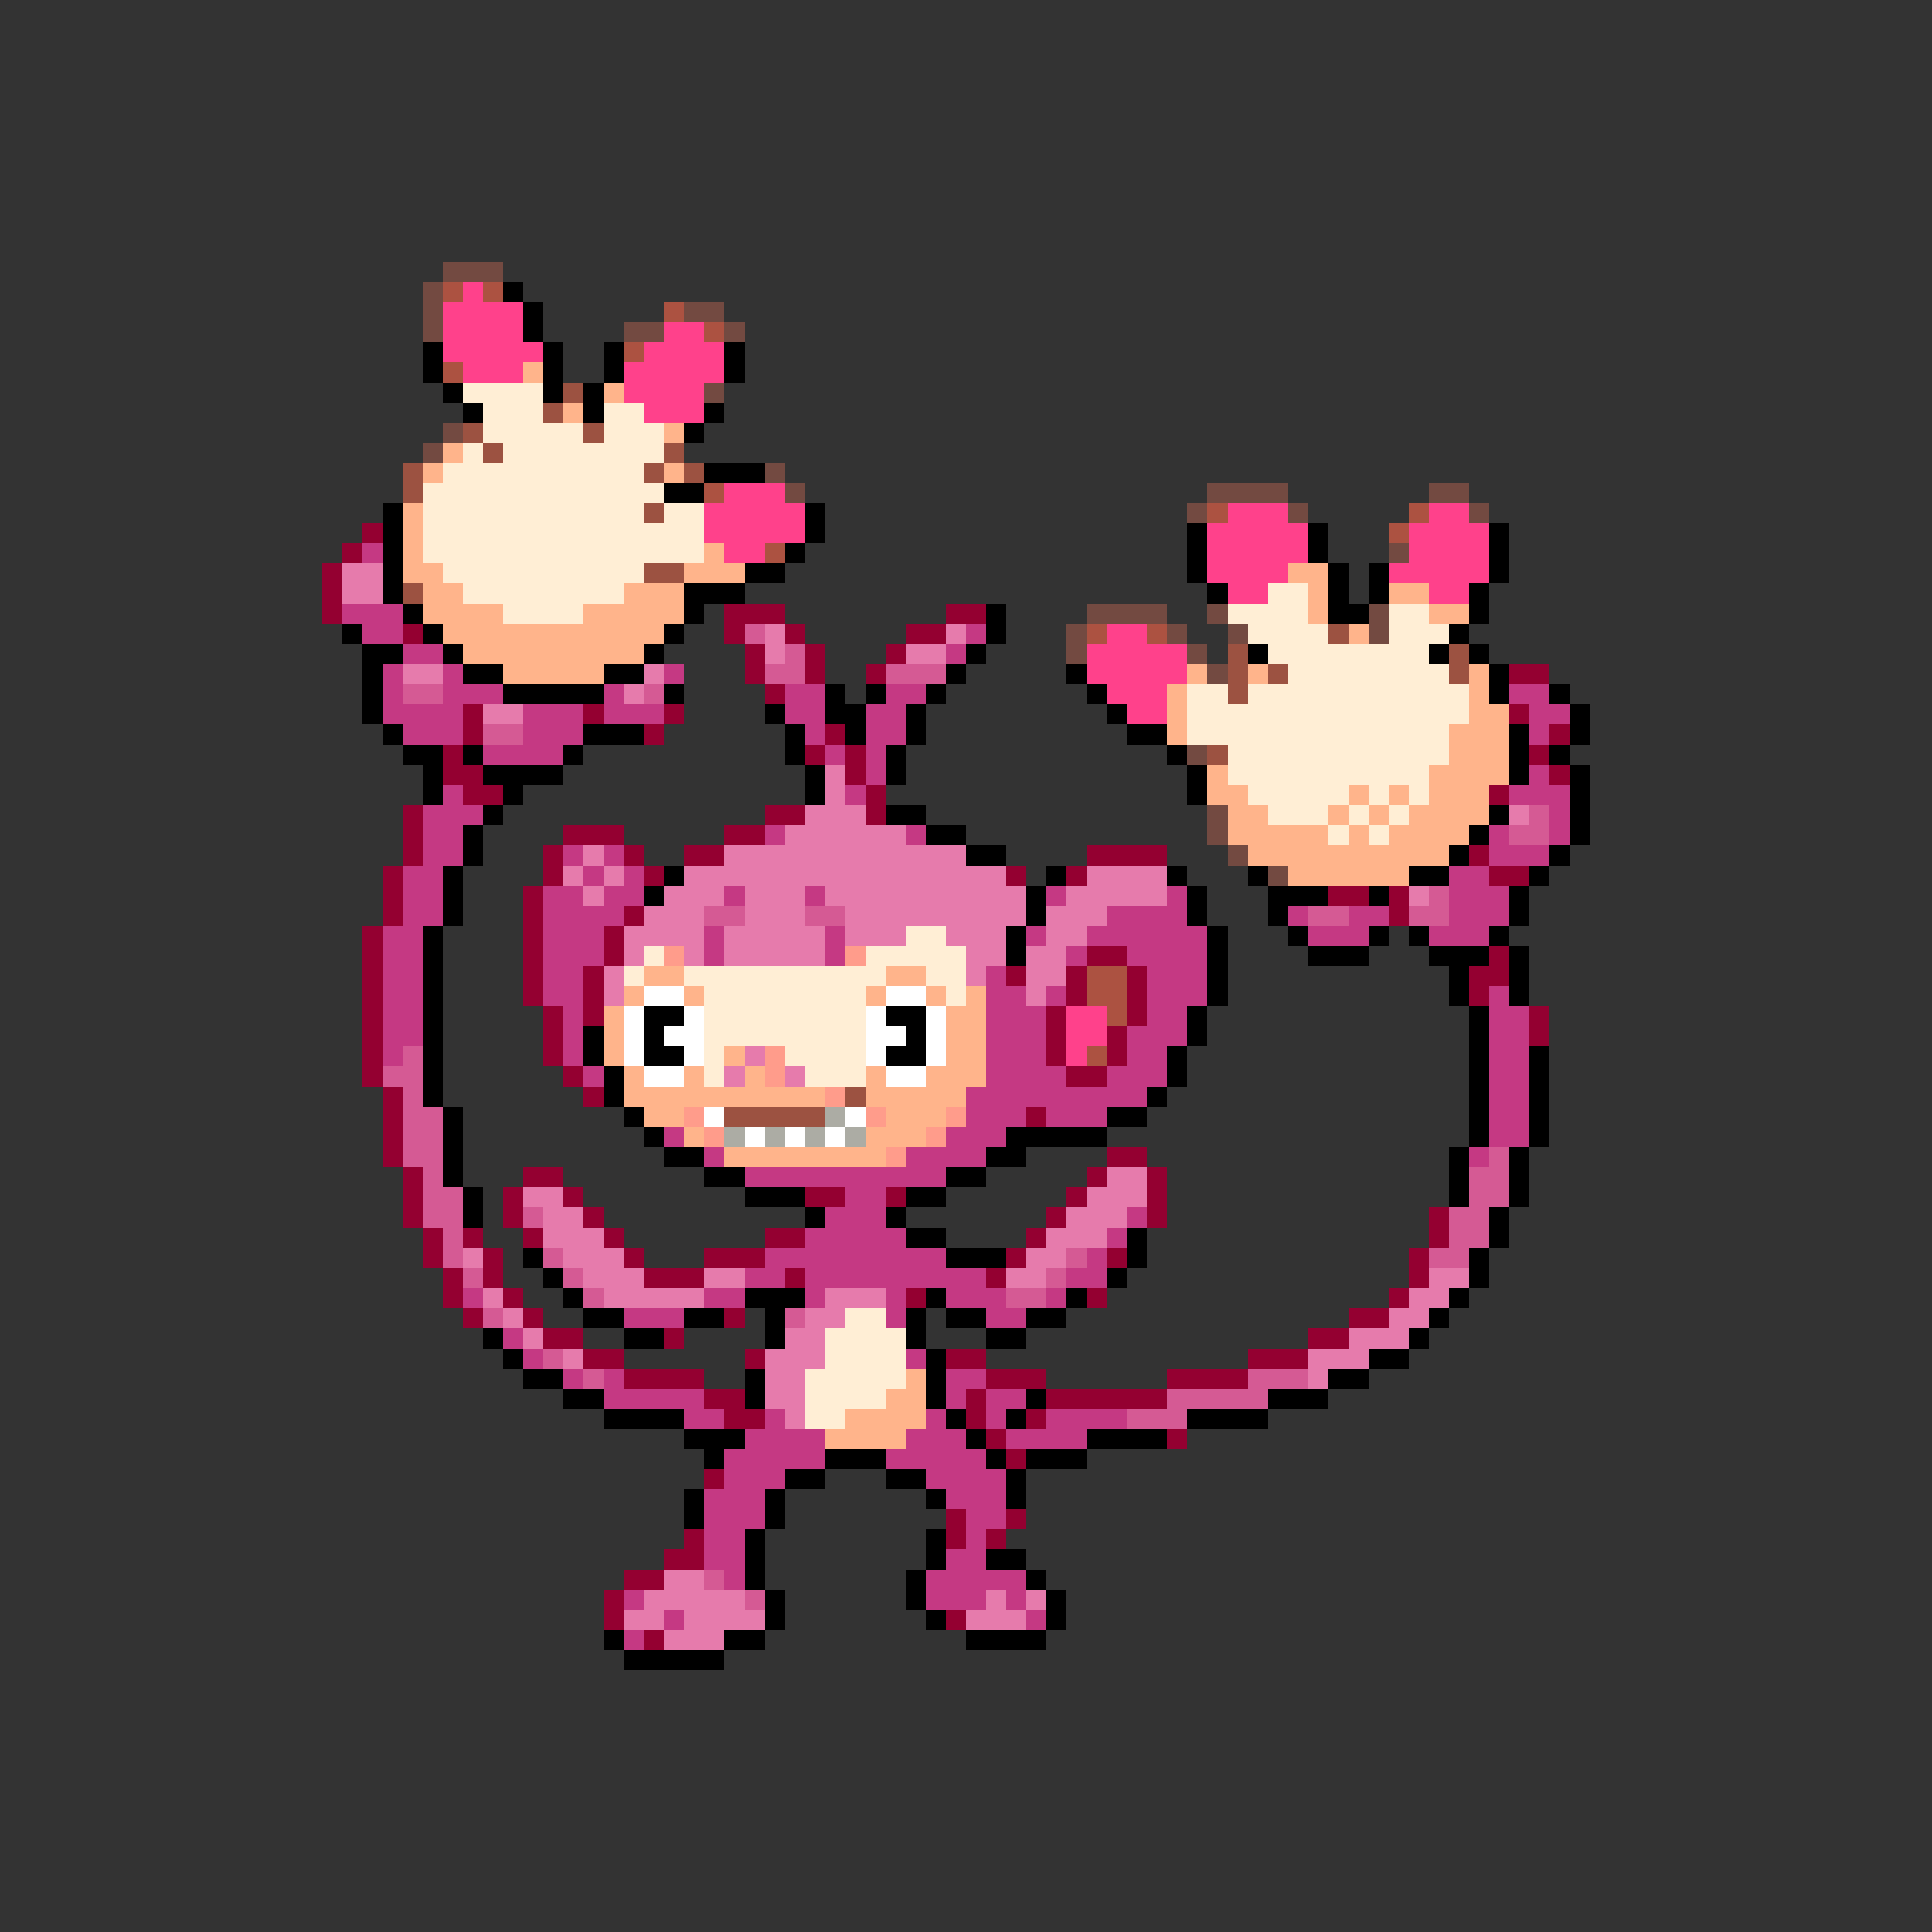 <svg xmlns="http://www.w3.org/2000/svg" viewBox="0 -0.5 96 96" shape-rendering="crispEdges">
<rect x="0" y="-0.5" width="96" height="96" fill="#333333" stroke="none"/>
<path stroke="#734a41" d="M22 13h3M21 14h1M21 15h1M34 15h2M21 16h1M31 16h2M36 16h1M35 19h1M22 21h1M21 22h1M38 23h1M39 24h1M60 24h4M71 24h2M59 25h1M64 25h1M73 25h1M69 27h1M54 30h4M60 30h1M68 30h1M53 31h1M58 31h1M61 31h1M68 31h1M53 32h1M59 32h1M60 33h1M59 37h1M60 40h1M60 41h1M61 42h1M63 43h1" />
<path stroke="#ac5241" d="M22 14h1M24 14h1M33 15h1M35 16h1M31 17h1M22 18h1M35 24h1M60 25h1M70 25h1M69 26h1M38 27h1M54 31h1M57 31h1M54 48h2M54 49h2M55 50h1M54 52h1" />
<path stroke="#ff418b" d="M23 14h1M22 15h4M22 16h4M33 16h2M22 17h5M32 17h4M23 18h3M31 18h5M31 19h4M32 20h3M36 24h3M35 25h5M61 25h3M71 25h2M35 26h5M60 26h5M70 26h4M36 27h2M60 27h5M70 27h4M60 28h4M69 28h5M61 29h2M71 29h2M55 31h2M54 32h5M54 33h5M55 34h3M56 35h2M53 50h2M53 51h2M53 52h1" />
<path stroke="#000000" d="M25 14h1M26 15h1M26 16h1M21 17h1M27 17h1M30 17h1M36 17h1M21 18h1M27 18h1M30 18h1M36 18h1M22 19h1M27 19h1M29 19h1M23 20h1M29 20h1M35 20h1M34 21h1M35 23h3M33 24h2M19 25h1M40 25h1M19 26h1M40 26h1M59 26h1M65 26h1M74 26h1M19 27h1M39 27h1M59 27h1M65 27h1M74 27h1M19 28h1M37 28h2M59 28h1M66 28h1M68 28h1M74 28h1M19 29h1M34 29h3M60 29h1M66 29h1M68 29h1M73 29h1M20 30h1M34 30h1M49 30h1M66 30h2M73 30h1M17 31h1M21 31h1M33 31h1M49 31h1M72 31h1M18 32h2M22 32h1M32 32h1M48 32h1M62 32h1M71 32h1M73 32h1M18 33h1M23 33h2M30 33h2M47 33h1M53 33h1M74 33h1M18 34h1M25 34h5M33 34h1M41 34h1M43 34h1M46 34h1M54 34h1M74 34h1M77 34h1M18 35h1M38 35h1M41 35h2M45 35h1M55 35h1M78 35h1M19 36h1M29 36h3M39 36h1M42 36h1M45 36h1M56 36h2M75 36h1M78 36h1M20 37h2M23 37h1M28 37h1M39 37h1M44 37h1M58 37h1M75 37h1M77 37h1M21 38h1M24 38h4M40 38h1M44 38h1M59 38h1M75 38h1M78 38h1M21 39h1M25 39h1M40 39h1M59 39h1M78 39h1M24 40h1M44 40h2M74 40h1M78 40h1M23 41h1M46 41h2M73 41h1M78 41h1M23 42h1M48 42h2M72 42h1M77 42h1M22 43h1M33 43h1M52 43h1M58 43h1M62 43h1M70 43h2M76 43h1M22 44h1M32 44h1M51 44h1M59 44h1M63 44h3M68 44h1M75 44h1M22 45h1M51 45h1M59 45h1M63 45h1M75 45h1M21 46h1M50 46h1M60 46h1M64 46h1M68 46h1M70 46h1M74 46h1M21 47h1M50 47h1M60 47h1M65 47h3M71 47h3M75 47h1M21 48h1M60 48h1M72 48h1M75 48h1M21 49h1M60 49h1M72 49h1M75 49h1M21 50h1M32 50h2M44 50h2M59 50h1M73 50h1M21 51h1M29 51h1M32 51h1M45 51h1M59 51h1M73 51h1M21 52h1M29 52h1M32 52h2M44 52h2M58 52h1M73 52h1M76 52h1M21 53h1M30 53h1M58 53h1M73 53h1M76 53h1M21 54h1M30 54h1M57 54h1M73 54h1M76 54h1M22 55h1M31 55h1M55 55h2M73 55h1M76 55h1M22 56h1M32 56h1M50 56h5M73 56h1M76 56h1M22 57h1M33 57h2M49 57h2M72 57h1M75 57h1M22 58h1M35 58h2M47 58h2M72 58h1M75 58h1M23 59h1M37 59h3M45 59h2M72 59h1M75 59h1M23 60h1M40 60h1M44 60h1M74 60h1M45 61h2M56 61h1M74 61h1M26 62h1M47 62h3M56 62h1M73 62h1M27 63h1M55 63h1M73 63h1M28 64h1M37 64h3M46 64h1M53 64h1M72 64h1M29 65h2M34 65h2M38 65h1M45 65h1M47 65h2M51 65h2M71 65h1M24 66h1M31 66h2M38 66h1M45 66h1M49 66h2M70 66h1M25 67h1M46 67h1M68 67h2M26 68h2M37 68h1M46 68h1M66 68h2M28 69h2M37 69h1M46 69h1M51 69h1M63 69h3M30 70h4M47 70h1M50 70h1M59 70h4M34 71h3M48 71h1M54 71h4M35 72h1M41 72h3M49 72h1M51 72h3M39 73h2M44 73h2M50 73h1M34 74h1M38 74h1M46 74h1M50 74h1M34 75h1M38 75h1M37 76h1M46 76h1M37 77h1M46 77h1M49 77h2M37 78h1M45 78h1M51 78h1M38 79h1M45 79h1M52 79h1M38 80h1M46 80h1M52 80h1M30 81h1M36 81h2M48 81h4M31 82h5" />
<path stroke="#ffb48b" d="M26 18h1M30 19h1M28 20h1M33 21h1M22 22h1M21 23h1M33 23h1M20 25h1M20 26h1M20 27h1M35 27h1M20 28h2M34 28h3M64 28h2M21 29h2M31 29h3M65 29h1M69 29h2M21 30h4M29 30h5M65 30h1M71 30h2M22 31h11M67 31h1M23 32h9M25 33h5M59 33h1M62 33h1M73 33h1M58 34h1M73 34h1M58 35h1M73 35h2M58 36h1M72 36h3M72 37h3M60 38h1M71 38h4M60 39h2M67 39h1M69 39h1M71 39h3M61 40h2M66 40h1M68 40h1M70 40h4M61 41h5M67 41h1M69 41h4M62 42h10M64 43h6M32 48h2M44 48h2M31 49h1M34 49h1M43 49h1M46 49h1M48 49h1M30 50h1M47 50h2M30 51h1M47 51h2M30 52h1M36 52h1M47 52h2M31 53h1M34 53h1M37 53h1M43 53h1M46 53h3M31 54h10M43 54h5M32 55h2M44 55h3M34 56h1M43 56h3M36 57h8M45 68h1M44 69h2M42 70h4M41 71h4" />
<path stroke="#ffeed5" d="M23 19h4M24 20h3M30 20h2M24 21h5M30 21h3M23 22h1M25 22h8M22 23h10M21 24h12M21 25h11M33 25h2M21 26h14M21 27h14M22 28h10M23 29h8M63 29h2M25 30h4M61 30h4M69 30h2M62 31h4M69 31h3M63 32h8M64 33h8M59 34h2M62 34h11M59 35h14M59 36h13M61 37h11M61 38h10M62 39h5M68 39h1M70 39h1M63 40h3M67 40h1M69 40h1M66 41h1M68 41h1M45 46h2M32 47h1M43 47h5M31 48h1M34 48h10M46 48h2M35 49h8M47 49h1M35 50h8M35 51h8M35 52h1M39 52h4M35 53h1M40 53h3M42 65h2M41 66h4M41 67h4M40 68h5M40 69h4M40 70h2" />
<path stroke="#9c5241" d="M28 19h1M27 20h1M23 21h1M29 21h1M24 22h1M33 22h1M20 23h1M32 23h1M34 23h1M20 24h1M32 25h1M32 28h2M20 29h1M66 31h1M61 32h1M72 32h1M61 33h1M63 33h1M72 33h1M61 34h1M60 37h1M42 54h1M36 55h5" />
<path stroke="#940031" d="M18 26h1M17 27h1M16 28h1M16 29h1M16 30h1M36 30h3M47 30h2M20 31h1M36 31h1M39 31h1M45 31h2M37 32h1M40 32h1M44 32h1M37 33h1M40 33h1M43 33h1M75 33h2M38 34h1M23 35h1M29 35h1M33 35h1M75 35h1M23 36h1M32 36h1M41 36h1M77 36h1M22 37h1M40 37h1M42 37h1M76 37h1M22 38h2M42 38h1M77 38h1M23 39h2M43 39h1M74 39h1M20 40h1M38 40h2M43 40h1M20 41h1M28 41h3M36 41h2M20 42h1M27 42h1M31 42h1M34 42h2M54 42h4M73 42h1M19 43h1M27 43h1M32 43h1M50 43h1M53 43h1M74 43h2M19 44h1M26 44h1M66 44h2M69 44h1M19 45h1M26 45h1M31 45h1M69 45h1M18 46h1M26 46h1M30 46h1M18 47h1M26 47h1M30 47h1M54 47h2M74 47h1M18 48h1M26 48h1M29 48h1M50 48h1M53 48h1M56 48h1M73 48h2M18 49h1M26 49h1M29 49h1M53 49h1M56 49h1M73 49h1M18 50h1M27 50h1M29 50h1M52 50h1M56 50h1M76 50h1M18 51h1M27 51h1M52 51h1M55 51h1M76 51h1M18 52h1M27 52h1M52 52h1M55 52h1M18 53h1M28 53h1M53 53h2M19 54h1M29 54h1M19 55h1M51 55h1M19 56h1M19 57h1M55 57h2M20 58h1M26 58h2M54 58h1M57 58h1M20 59h1M25 59h1M28 59h1M40 59h2M44 59h1M53 59h1M57 59h1M20 60h1M25 60h1M29 60h1M52 60h1M57 60h1M71 60h1M21 61h1M23 61h1M26 61h1M30 61h1M38 61h2M51 61h1M71 61h1M21 62h1M24 62h1M31 62h1M35 62h3M50 62h1M55 62h1M70 62h1M22 63h1M24 63h1M32 63h3M39 63h1M49 63h1M70 63h1M22 64h1M25 64h1M45 64h1M54 64h1M69 64h1M23 65h1M26 65h1M36 65h1M67 65h2M27 66h2M33 66h1M65 66h2M29 67h2M37 67h1M47 67h2M62 67h3M31 68h4M49 68h3M58 68h4M35 69h2M48 69h1M52 69h6M36 70h2M48 70h1M51 70h1M49 71h1M58 71h1M50 72h1M35 73h1M47 75h1M50 75h1M34 76h1M47 76h1M49 76h1M33 77h2M31 78h2M30 79h1M30 80h1M47 80h1M32 81h1" />
<path stroke="#c53983" d="M18 27h1M17 30h3M18 31h2M48 31h1M20 32h2M47 32h1M19 33h1M22 33h1M33 33h1M19 34h1M22 34h3M30 34h1M39 34h2M44 34h2M75 34h2M19 35h4M26 35h3M30 35h3M39 35h2M43 35h2M76 35h2M20 36h3M26 36h3M40 36h1M43 36h2M76 36h1M24 37h4M41 37h1M43 37h1M43 38h1M76 38h1M22 39h1M42 39h1M75 39h3M21 40h3M77 40h1M21 41h2M38 41h1M45 41h1M74 41h1M77 41h1M21 42h2M28 42h1M30 42h1M74 42h3M20 43h2M29 43h1M31 43h1M72 43h2M20 44h2M27 44h2M30 44h2M36 44h1M40 44h1M52 44h1M58 44h1M72 44h3M20 45h2M27 45h4M55 45h4M64 45h1M67 45h2M72 45h3M19 46h2M27 46h3M35 46h1M41 46h1M51 46h1M54 46h6M65 46h3M71 46h3M19 47h2M27 47h3M35 47h1M41 47h1M53 47h1M56 47h4M19 48h2M27 48h2M49 48h1M57 48h3M19 49h2M27 49h2M49 49h2M52 49h1M57 49h3M74 49h1M19 50h2M28 50h1M49 50h3M57 50h2M74 50h2M19 51h2M28 51h1M49 51h3M56 51h3M74 51h2M19 52h1M28 52h1M49 52h3M56 52h2M74 52h2M29 53h1M49 53h4M55 53h3M74 53h2M48 54h9M74 54h2M48 55h3M52 55h3M74 55h2M33 56h1M47 56h3M74 56h2M35 57h1M45 57h4M73 57h1M37 58h10M42 59h2M41 60h3M56 60h1M40 61h5M55 61h1M38 62h9M54 62h1M37 63h2M40 63h9M53 63h2M23 64h1M35 64h2M40 64h1M44 64h1M47 64h3M52 64h1M31 65h3M44 65h1M49 65h2M25 66h1M26 67h1M45 67h1M28 68h1M30 68h1M47 68h2M30 69h5M47 69h1M49 69h2M34 70h2M38 70h1M46 70h1M49 70h1M52 70h4M37 71h4M45 71h3M50 71h4M36 72h5M44 72h5M36 73h3M46 73h4M35 74h3M47 74h3M35 75h3M48 75h2M35 76h2M48 76h1M35 77h2M47 77h2M36 78h1M46 78h5M31 79h1M46 79h3M50 79h1M33 80h1M51 80h1M31 81h1" />
<path stroke="#e67bac" d="M17 28h2M17 29h2M38 31h1M47 31h1M38 32h1M45 32h2M20 33h2M32 33h1M31 34h1M24 35h2M41 38h1M41 39h1M40 40h3M75 40h1M39 41h6M29 42h1M36 42h12M28 43h1M30 43h1M34 43h16M54 43h4M29 44h1M33 44h3M37 44h3M41 44h10M53 44h5M70 44h1M32 45h3M37 45h3M42 45h9M52 45h3M31 46h4M36 46h5M42 46h3M47 46h3M52 46h2M31 47h1M34 47h1M36 47h5M48 47h2M51 47h2M30 48h1M48 48h1M51 48h2M30 49h1M51 49h1M37 52h1M36 53h1M39 53h1M55 58h2M26 59h2M54 59h3M27 60h2M53 60h3M27 61h3M52 61h3M23 62h1M28 62h3M51 62h2M29 63h3M35 63h2M50 63h2M71 63h2M24 64h1M30 64h5M41 64h3M70 64h2M25 65h1M40 65h2M69 65h2M26 66h1M39 66h2M67 66h3M28 67h1M38 67h3M65 67h3M38 68h2M65 68h1M38 69h2M39 70h1M33 78h2M32 79h5M49 79h1M51 79h1M31 80h2M34 80h4M48 80h3M33 81h3" />
<path stroke="#d55a94" d="M37 31h1M39 32h1M38 33h2M44 33h3M20 34h2M32 34h1M24 36h2M76 40h1M75 41h2M71 44h1M35 45h2M40 45h2M65 45h2M70 45h2M20 52h1M19 53h2M20 54h1M20 55h2M20 56h2M20 57h2M74 57h1M21 58h1M73 58h2M21 59h2M73 59h2M21 60h2M26 60h1M72 60h2M22 61h1M72 61h2M22 62h1M27 62h1M53 62h1M71 62h2M23 63h1M28 63h1M52 63h1M29 64h1M50 64h2M24 65h1M39 65h1M27 67h1M29 68h1M62 68h3M58 69h5M56 70h3M35 78h1M37 79h1" />
<path stroke="#ff9c8b" d="M33 47h1M42 47h1M38 52h1M38 53h1M41 54h1M34 55h1M43 55h1M47 55h1M35 56h1M46 56h1M44 57h1" />
<path stroke="#ffffff" d="M32 49h2M44 49h2M31 50h1M34 50h1M43 50h1M46 50h1M31 51h1M33 51h2M43 51h2M46 51h1M31 52h1M34 52h1M43 52h1M46 52h1M32 53h2M44 53h2M35 55h1M42 55h1M37 56h1M39 56h1M41 56h1" />
<path stroke="#acaca4" d="M41 55h1M36 56h1M38 56h1M40 56h1M42 56h1" />
</svg>
